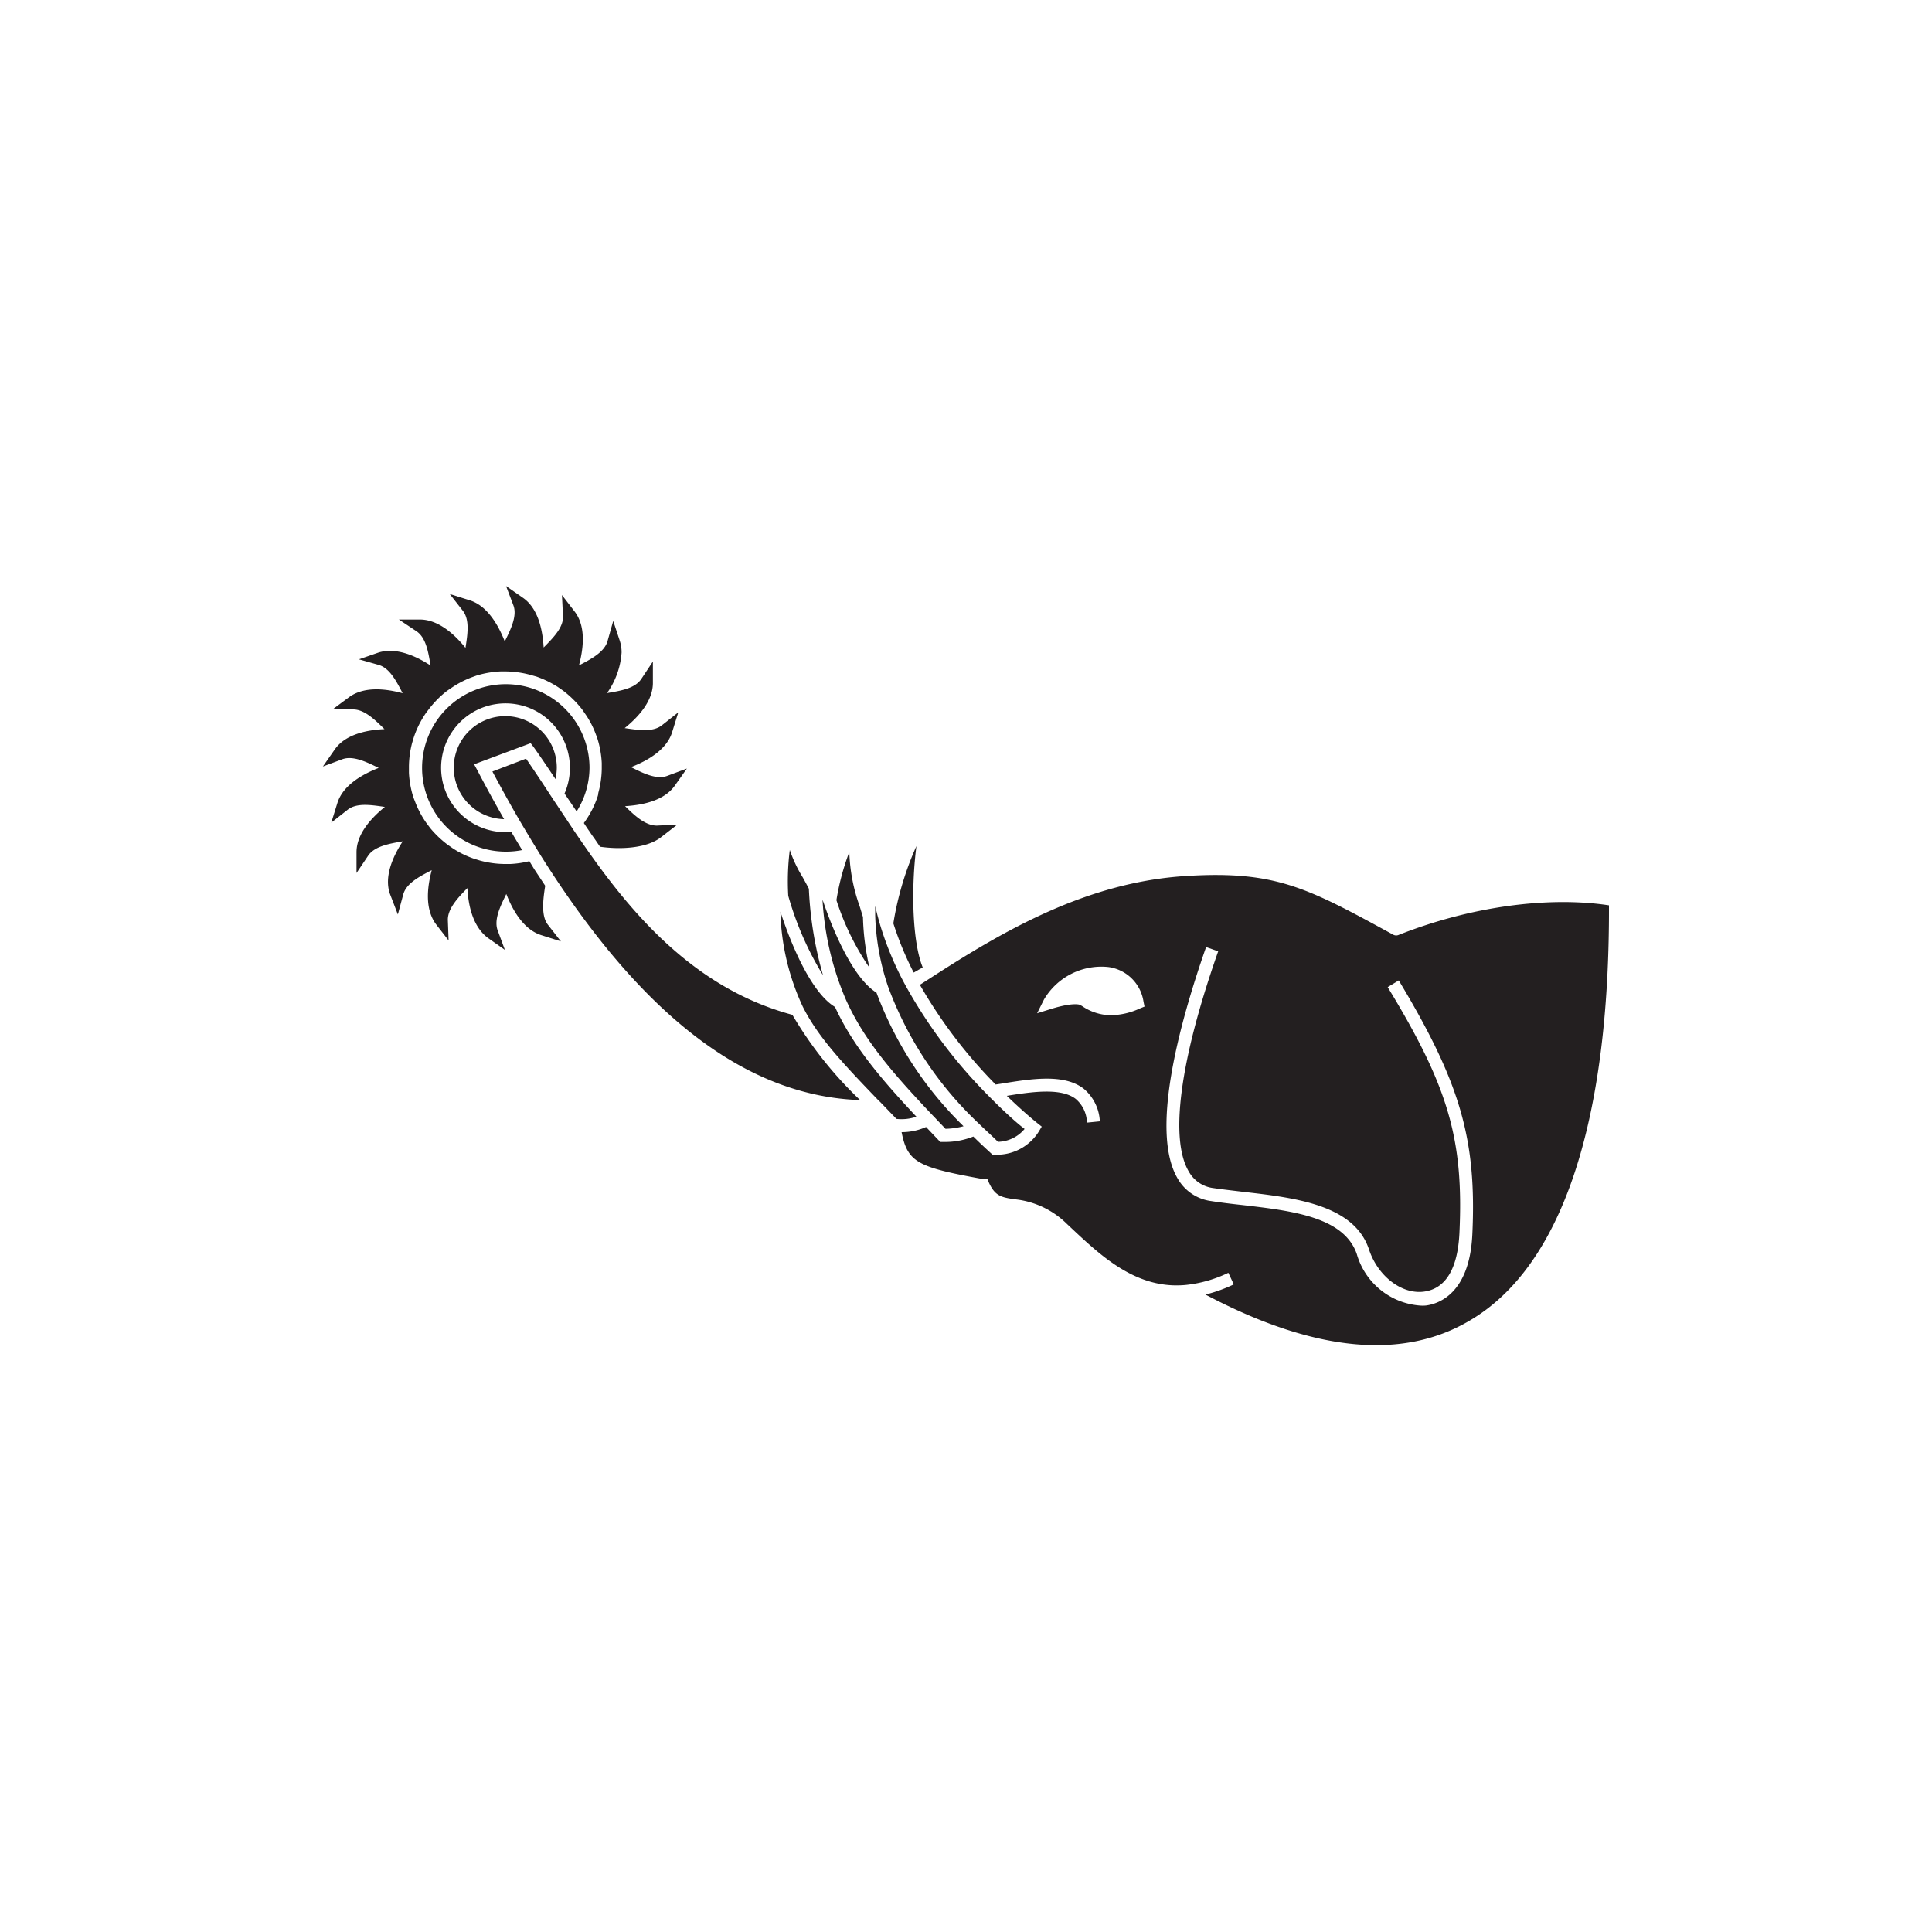 <svg id="Symbols" xmlns="http://www.w3.org/2000/svg" viewBox="0 0 150 150"><defs><style>.cls-1{fill:#231f20;}</style></defs><title>airavarta-bold</title><g id="airavarta_bold"><path class="cls-1" d="M108.61,72.58a.48.48,0,0,1-.42,0h0c-6.63-3.62-9.11-5-16.06-4.57-7.7.46-14.15,4.23-19.59,7.73l-1.12.72A37.69,37.69,0,0,0,77.3,84.2l.4-.06c2.41-.39,4.9-.79,6.43.38a3.52,3.52,0,0,1,1.26,2.54l-1,.1a2.49,2.49,0,0,0-.87-1.84c-1.13-.87-3.33-.57-5.35-.24,1.38,1.34,2.36,2.11,2.37,2.12l.34.27-.22.37a3.83,3.83,0,0,1-3.14,1.81h-.46l-.13-.12c-.47-.43-.93-.86-1.36-1.29a5.94,5.94,0,0,1-2.3.42H73l-1.1-1.16A4.67,4.67,0,0,1,70,87.9h0c.47,2.38,1.28,2.73,6.41,3.66l.26,0,.1.24c.49,1.08,1,1.16,2,1.31a6.74,6.74,0,0,1,4.06,1.91l.35.33c2.39,2.24,5.12,4.79,8.92,4.41a10,10,0,0,0,3.27-.94l.42.9a11.41,11.41,0,0,1-2.2.79c8.4,4.44,15.31,5.13,20.55,2,7.11-4.19,10.83-15.33,10.78-32.22C120.18,69.57,114.15,70.39,108.61,72.58ZM88.49,78.3a5.57,5.57,0,0,1-2.23.52A4,4,0,0,1,84,78.1L83.8,78s-.5-.18-2.12.31l-1.16.36.53-1.06a5.17,5.17,0,0,1,5-2.53,3.18,3.18,0,0,1,2.73,2.68l.08.39Zm25.82,17.57c-.22,4.54-2.59,5.36-3.6,5.49a2.81,2.81,0,0,1-.5,0,5.54,5.54,0,0,1-4.87-4c-1-2.88-5-3.35-8.87-3.8-.84-.09-1.67-.19-2.44-.31a3.52,3.52,0,0,1-2.58-1.72c-2.14-3.56,0-11.74,2.19-18l.94.33c-3,8.53-3.78,14.61-2.27,17.12a2.53,2.53,0,0,0,1.88,1.26c.75.11,1.56.2,2.39.3,4,.46,8.56,1,9.71,4.47.68,2.07,2.55,3.51,4.28,3.27s2.61-1.87,2.74-4.54c.34-7.26-.85-11.36-5.57-19.1l.86-.52C113.38,84.06,114.66,88.47,114.31,95.87Z"/><path class="cls-1" d="M68.05,77.07c-1.94-1.21-3.52-5.25-4.11-7h0l-.08-.21a22.84,22.84,0,0,0,1.81,7.74C67,80.56,69,83,72.35,86.53l1.06,1.11a6,6,0,0,0,1.4-.2A28.31,28.31,0,0,1,68.05,77.07Z"/><path class="cls-1" d="M76.76,85.09a38.73,38.73,0,0,1-6.45-8.57,24.9,24.9,0,0,1-1.94-4.59v0q-.24-.8-.42-1.59c0,.24,0,.49,0,.74a18.89,18.89,0,0,0,1,5.52A27.85,27.85,0,0,0,76,87.24c.47.46,1,.93,1.48,1.41a2.77,2.77,0,0,0,2.07-1C79,87.24,78,86.35,76.76,85.09Z"/><path class="cls-1" d="M71.64,75.11c-.78-1.91-.93-5.93-.49-9.42a24,24,0,0,0-1.79,6,24.52,24.52,0,0,0,1.58,3.82Z"/><path class="cls-1" d="M67,71.2l-.25-.82a13.71,13.71,0,0,1-.81-4.23,18.73,18.73,0,0,0-1,3.74,20.14,20.14,0,0,0,2.57,5.25A19.17,19.17,0,0,1,67,71.2Z"/><path class="cls-1" d="M63.9,75.72A28.64,28.64,0,0,1,62.8,69c-.17-.33-.33-.62-.48-.89a10.28,10.28,0,0,1-1-2.12,19.65,19.65,0,0,0-.12,3.56A24.56,24.56,0,0,0,63.9,75.72Z"/><path class="cls-1" d="M64.83,78.18c-1.68-1-3.23-4.3-4.24-7.4a18.51,18.51,0,0,0,1.73,7.36c1.19,2.39,3.16,4.46,5.87,7.28l.16.15,1.25,1.3a3.52,3.52,0,0,0,1.55-.17C68.09,83.44,66.13,81,64.83,78.18Z"/><path class="cls-1" d="M45.07,65.23h0c-.25-.36-.49-.71-.72-1.06l-1.51-2.27c-.74-1.14-1.38-2.1-2-3l-2.61,1c.78,1.46,1.49,2.74,2.18,3.92.45.76.9,1.51,1.34,2.22.22.37.45.72.67,1.07v0c7.7,12,15.7,18,24.36,18.3a30.4,30.4,0,0,1-5.26-6.62C53.79,76.71,48.87,70.78,45.07,65.23Z"/><path class="cls-1" d="M41.43,58c.55.77,1.09,1.58,1.7,2.49a4.41,4.41,0,0,0,.1-.89,4,4,0,1,0-4.09,4c-.65-1.13-1.33-2.36-2.06-3.76l-.27-.5L41.2,57.7Z"/><path class="cls-1" d="M44.77,63a6.43,6.43,0,0,0,1-3.38,6.5,6.5,0,1,0-6.5,6.5A6.42,6.42,0,0,0,40.54,66c-.27-.45-.55-.91-.83-1.39a3.88,3.88,0,0,1-.48,0,5,5,0,1,1,4.6-3Z"/><path class="cls-1" d="M42.33,68.77l-.41-.62-.33-.5-.1-.15-.39-.64a7.45,7.45,0,0,1-1.48.22c-.13,0-.26,0-.39,0h-.1a7.5,7.5,0,0,1-1.84-.26l-.46-.14a7.27,7.27,0,0,1-1.68-.82l-.4-.28a7.86,7.86,0,0,1-1.35-1.29l-.3-.4a7.35,7.35,0,0,1-.87-1.64c-.06-.15-.12-.3-.17-.46A7.46,7.46,0,0,1,31.75,60c0-.12,0-.24,0-.37V59.5A7.41,7.41,0,0,1,32,57.67c.05-.16.09-.31.14-.46a7.38,7.38,0,0,1,.81-1.67,3.89,3.89,0,0,1,.28-.39,7.79,7.79,0,0,1,1.31-1.38,3.89,3.89,0,0,1,.39-.28,7.53,7.53,0,0,1,1.63-.88l.44-.16a7.54,7.54,0,0,1,1.85-.32l.39,0h.09a7.59,7.59,0,0,1,1.86.27l.46.13a7.92,7.92,0,0,1,1.68.82l.4.28a8.06,8.06,0,0,1,1.33,1.28,3.91,3.91,0,0,1,.3.41,7,7,0,0,1,.87,1.61c.06.16.12.31.17.47a7.55,7.55,0,0,1,.32,1.84c0,.13,0,.26,0,.39v.07a7.41,7.41,0,0,1-.27,1.87c0,.16-.07.32-.12.47a7.3,7.3,0,0,1-1,1.86c.14.22.28.43.43.64l.08.12c.11.17.23.33.35.5s.26.39.4.58c1.51.22,3.56.15,4.71-.72l1.29-1L51,64.1c-.89,0-1.7-.75-2.47-1.51,1.49-.09,3.06-.47,3.86-1.59l.94-1.33-1.53.57c-.83.31-1.88-.21-2.81-.68,1.4-.54,2.78-1.4,3.19-2.7l.48-1.55-1.27,1c-.7.55-1.81.38-2.89.22,1.09-.88,2.22-2.14,2.19-3.56l0-1.61-.89,1.34c-.49.75-1.6.93-2.67,1.11a6.14,6.14,0,0,0,1.13-3.14,2.89,2.89,0,0,0-.14-.92l-.51-1.54-.44,1.56c-.24.86-1.29,1.41-2.22,1.89.39-1.45.51-3.06-.32-4.16l-1-1.3.08,1.63c.05.87-.74,1.67-1.5,2.44-.09-1.49-.47-3.06-1.6-3.85l-1.32-.92L39.86,47c.31.82-.21,1.87-.67,2.8-.51-1.3-1.36-2.76-2.71-3.19l-1.56-.49,1,1.28c.56.7.39,1.82.22,2.9-.94-1.17-2.2-2.21-3.55-2.2l-1.62,0,1.35.9c.75.49.93,1.6,1.11,2.67-1.26-.82-2.76-1.42-4.06-1l-1.5.52,1.52.43c.85.24,1.37,1.23,1.87,2.2-1.34-.36-3-.54-4.16.31l-1.28.95,1.6,0h0c.88,0,1.7.81,2.43,1.53-1.5.07-3.07.45-3.86,1.58l-.92,1.32,1.5-.56c.84-.31,1.89.21,2.83.67-1.4.55-2.78,1.4-3.2,2.71l-.48,1.54,1.27-1c.7-.55,1.81-.38,2.89-.22-1.16.94-2.2,2.16-2.2,3.52v0l0,1.61.9-1.34c.49-.74,1.65-.94,2.69-1.12-.83,1.27-1.44,2.78-1,4.07L30.89,71l.42-1.56c.24-.86,1.24-1.38,2.21-1.88-.36,1.35-.53,3,.31,4.17l1,1.29-.06-1.61c0-.88.79-1.72,1.52-2.46.07,1.39.43,3,1.59,3.87l1.32.93-.56-1.51c-.31-.84.21-1.89.67-2.83.48,1.24,1.33,2.75,2.7,3.19l1.54.49-1-1.28C42,71.13,42.16,69.85,42.33,68.77Z"/></g></svg>